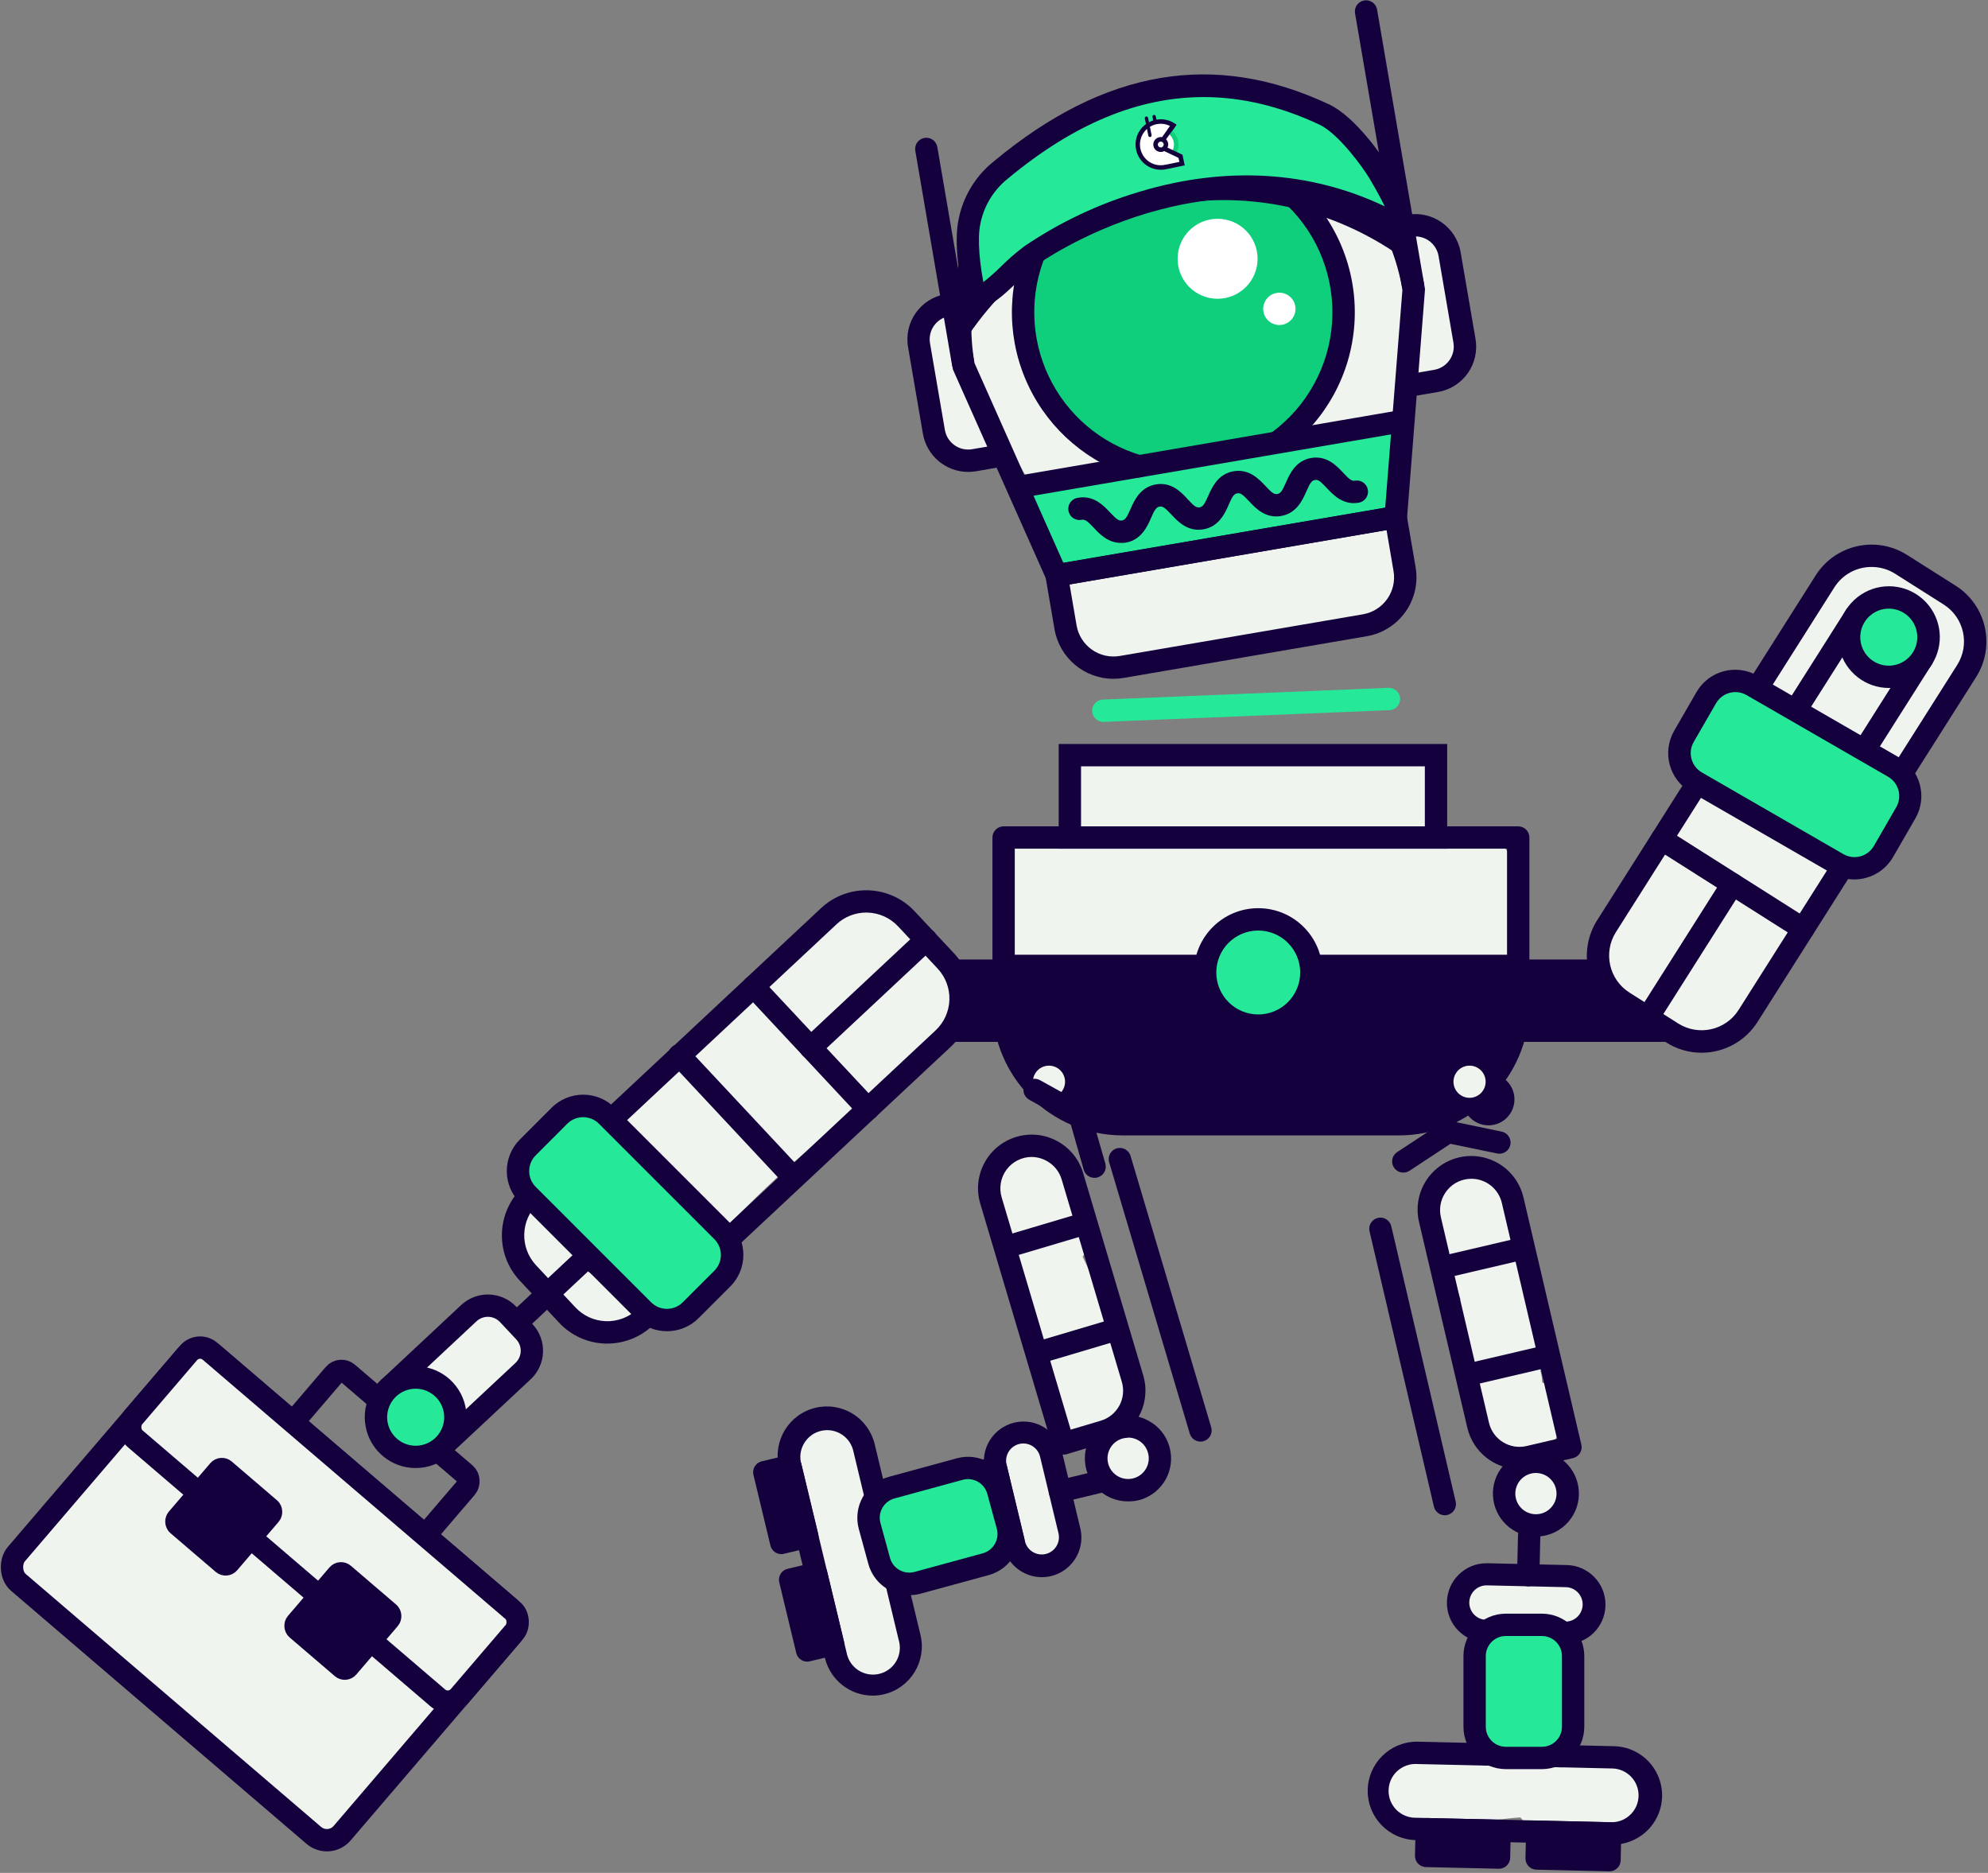<?xml version="1.0" encoding="UTF-8"?>
<svg width="534px" height="503px" viewBox="0 0 534 503" version="1.1" xmlns="http://www.w3.org/2000/svg" xmlns:xlink="http://www.w3.org/1999/xlink">
    <rect x="0" y="0" width="534" height="503" fill="#808080" stroke="none"/>
    <!-- Generator: Sketch 53.2 (72643) - https://sketchapp.com -->
    <title>working robots2</title>
    <desc>Created with Sketch.</desc>
    <g id="Page-1" stroke="none" stroke-width="1" fill="none" fill-rule="evenodd">
        <g id="Bounty-Success-Email" transform="translate(-1431, -722)">
            <g id="working-robots2" transform="translate(1431, 722)">
                <rect id="Rectangle" stroke="#15003E" stroke-width="6" transform="translate(95.482, 398.34) rotate(40.57) translate(-95.482, -398.34) " x="72.112" y="377.255" width="46.74" height="42.17" rx="2.57"></rect>
                <rect id="Rectangle" stroke="#15003E" stroke-width="6" fill="#EFF4EE" fill-rule="nonzero" transform="translate(70.848, 428.344) rotate(40.57) translate(-70.848, -428.344) " x="13.238" y="388.034" width="115.22" height="80.62" rx="5.39"></rect>
                <rect id="Rectangle" stroke="#15003E" stroke-width="6" fill="#EFF4EE" fill-rule="nonzero" transform="translate(87.012, 409.462) rotate(40.57) translate(-87.012, -409.462) " x="29.402" y="394.002" width="115.22" height="30.92" rx="4.07"></rect>
                <rect id="Rectangle" stroke="#15003E" stroke-width="6" fill="#15003E" fill-rule="nonzero" transform="translate(60.098, 407.344) rotate(40.57) translate(-60.098, -407.344) " x="51.003" y="397.684" width="18.19" height="19.32" rx="1.09"></rect>
                <rect id="Rectangle" stroke="#15003E" stroke-width="6" fill="#15003E" fill-rule="nonzero" transform="translate(92.098, 435.344) rotate(40.57) translate(-92.098, -435.344) " x="83.003" y="425.684" width="18.19" height="19.32" rx="1.09"></rect>
                <path d="M249.55,254.46 C245.43,250.58 243.5,245.52 237.55,243.71 C231.03,241.71 225.78,245.18 220.77,248.95 C216.132,252.424 211.744,256.22 207.64,260.31 C203.39,264.57 199.95,269.57 195.71,273.82 C191.82,277.72 186.95,280.73 182.81,284.4 C177.81,288.85 172.99,293.53 168.1,298.12 C163.65,302.29 157.91,306.47 159.58,313.39 C161.16,319.97 167.67,322.04 173.73,321.18 C174.323,322.452 175.178,323.583 176.24,324.5 C171.46,329.15 166.58,333.69 161.42,337.96 C160.61,336.96 159.83,335.87 159.08,334.8 C156.994,331.861 155.071,328.81 153.32,325.66 C151.08,321.66 145.32,320.71 141.58,323.08 C137.52,325.67 136.74,330.81 139,334.82 C141.572,339.453 144.518,343.868 147.81,348.02 C151.27,352.36 155.07,356.86 160.81,357.17 C161.893,357.348 163.004,357.252 164.04,356.89 C166.104,356.372 167.919,355.139 169.16,353.41 C188.53,337.79 204.29,318.26 224.03,303.15 C228.908,299.609 233.542,295.744 237.9,291.58 C241.9,287.58 244.95,282.53 249.67,279.33 C254.08,276.33 258.19,272.92 258.21,267.08 C258.25,260.58 253.62,258.3 249.55,254.46 Z" id="Path" fill="#EFF4EE" fill-rule="nonzero"></path>
                <path d="M288.71,408.44 C288.11,405.52 286.42,403.03 285.27,400.31 C284.03,397.241 283.148,394.04 282.64,390.77 C281.88,386.24 275.99,383.93 272.02,385.15 C267.15,386.65 265.63,391.23 266.4,395.78 C266.46,396.15 266.54,396.51 266.61,396.88 C256.04,398.62 245.61,401.17 235.17,403.52 C234.615,397.343 232.674,391.372 229.49,386.05 C226.43,380.86 217.26,380.73 214.8,386.65 C212.41,392.42 213.58,396.35 215.67,401.92 C217.56,406.92 217.06,412.54 218.07,417.79 C219.08,423.04 221.8,427.79 223.96,432.7 C223.24,441.07 223.5,449.94 233.5,452.48 C239,453.88 243.91,449.32 243.94,443.95 C243.863,439.381 242.877,434.874 241.04,430.69 C241.13,430.1 241.21,429.6 241.25,429.25 C241.56,426.18 241.58,422.87 242.17,419.79 L242.81,419.16 C252.09,417.01 261.39,414.66 270.81,413.29 C271.327,413.216 271.838,413.105 272.34,412.96 C272.39,413.13 272.44,413.29 272.47,413.45 C273.39,417.95 279.01,420.33 283.09,419.07 C287.83,417.58 289.63,412.96 288.71,408.44 Z" id="Path" fill="#EFF4EE" fill-rule="nonzero"></path>
                <path d="M487.17,217.97 C486.8,217.84 486.44,217.73 486.09,217.63 C486.18,217.41 486.27,217.2 486.37,216.99 C488.67,211.71 485.45,203.64 478.59,204.52 C473.763,205.182 469.27,207.352 465.75,210.72 C461.66,208.45 455.53,209.08 453.58,213.85 C451.88,217.99 450.11,222.097 448.27,226.17 C447.133,227.331 446.382,228.816 446.12,230.42 C444.525,231.176 443.201,232.405 442.33,233.94 L434.33,247.47 C433.746,248.442 433.403,249.539 433.33,250.67 C432.002,253.825 431.519,257.272 431.93,260.67 C432.429,264.064 434.684,266.943 437.86,268.24 C438.285,268.878 438.812,269.443 439.42,269.91 C444.52,273.91 449.89,277.86 456.48,278.77 C465.48,280.01 469.48,273.3 473.95,266.85 C482.29,254.85 489.74,242.42 493.55,228.2 C494.81,223.35 491.37,219.51 487.17,217.97 Z" id="Path" fill="#EFF4EE" fill-rule="nonzero"></path>
                <path d="M529.02,170.79 C529.026,164.75 525.02,159.441 519.21,157.79 L517.62,156.22 C515.04,153.65 512.35,150.07 509.06,148.33 C501.64,144.42 494.76,151.15 489.78,156.01 C479.86,165.71 473.2,178.3 466.87,190.49 C461.87,200.21 476.87,208.15 481.87,198.42 C485.226,191.661 488.945,185.088 493.01,178.73 C494.974,175.786 497.15,172.989 499.52,170.36 C500.64,169.13 502.02,167.36 503.52,165.95 C504.66,167.05 505.79,168.17 506.91,169.31 C507.333,170.676 507.99,171.958 508.85,173.1 L509.19,173.51 C508.762,173.994 508.405,174.536 508.13,175.12 L505.13,181.41 C504.903,181.823 504.663,182.233 504.41,182.64 C503.072,182.745 501.783,183.186 500.66,183.92 C500.33,184.14 500.03,184.38 499.66,184.6 C497.731,184.307 495.764,184.781 494.18,185.92 L491.89,187.54 C486.54,191.33 487.7,198.03 491.42,201.4 C492.308,203.765 494.202,205.613 496.589,206.442 C498.975,207.271 501.607,206.996 503.77,205.69 C507.41,207.28 511.9,206.58 514.16,201.93 C517.42,195.24 522.16,189.15 525.16,182.36 C525.988,180.466 526.553,178.467 526.84,176.42 C528.238,174.878 529.015,172.872 529.02,170.79 L529.02,170.79 Z" id="Path" fill="#EFF4EE" fill-rule="nonzero"></path>
                <path d="M396.96,223.16 C393.41,222.22 390.03,223.01 386.56,223.95 C386.08,224.08 385.62,224.19 385.16,224.28 C386.505,222.388 386.893,219.978 386.21,217.76 C386.123,215.307 386.04,212.857 385.96,210.41 C385.7,202.61 377.5,200.57 372.48,204.18 C371.109,203.937 369.701,204.005 368.36,204.38 L367.71,204.24 C365.097,202.146 361.496,201.785 358.52,203.32 C357.857,203.231 357.187,203.207 356.52,203.25 C354.473,202.315 352.14,202.229 350.03,203.01 C346.86,201.29 342.92,201.27 340.16,204.28 C337.16,202.61 333.16,202.45 330.55,204.54 C330.189,204.535 329.828,204.555 329.47,204.6 C326.95,203.35 323.99,203.35 321.47,204.6 C321.2,204.51 320.93,204.44 320.66,204.37 C317.85,202.18 313.5,202.59 310.36,204.73 C309.049,204.024 307.579,203.663 306.09,203.68 C305.637,203.693 305.185,203.743 304.74,203.83 C303.028,203.292 301.196,203.268 299.47,203.76 C298.917,203.498 298.337,203.296 297.74,203.16 C293.63,202.16 288.11,204.93 287.53,209.5 C286.95,214.07 286.36,218.83 285.77,223.5 C285.713,223.934 285.687,224.372 285.69,224.81 C282.9,224.17 280.69,222.92 277.51,223.59 C273.865,224.288 270.742,226.622 269.04,229.92 C268.1,231.9 267.819,234.129 268.24,236.28 C268.63,238.34 270.08,239.65 270.66,241.48 C271.44,243.91 270.19,247.28 269.95,249.77 C269.24,257.15 271.56,264.77 278.55,268.34 C281.415,269.758 284.823,269.517 287.46,267.71 C291.344,269.445 295.904,267.803 297.79,263.99 C298.34,262.99 298.87,261.9 299.42,260.76 C300.794,262.496 302.527,263.915 304.5,264.92 C308.688,266.768 313.587,265.756 316.7,262.4 C317.105,261.968 317.483,261.51 317.83,261.03 C321.2,266.93 328.97,267.47 332.9,261.36 L332.9,261.36 C335.682,262.521 338.821,262.477 341.57,261.24 C342.678,261.944 343.934,262.382 345.24,262.52 C349.4,262.86 352.32,260.6 353.93,257.08 C354.67,258.057 355.338,259.087 355.93,260.16 C357.812,264.68 362.87,266.973 367.51,265.41 C371.59,267.94 378,267 380.19,262.04 C382.383,264.662 385.849,265.852 389.19,265.13 C390.395,266.534 391.699,267.85 393.09,269.07 C397.39,272.82 406.43,271.42 407.09,264.73 C408.39,252.8 413.33,227.5 396.96,223.16 Z" id="Path" fill="#EFF4EE" fill-rule="nonzero"></path>
                <path d="M393.94,89.78 C393.793,89.072 393.593,88.377 393.34,87.7 C393.29,84.731 393.053,81.769 392.63,78.83 C391.89,74.08 389.73,70.08 386.96,66.21 C383.84,61.84 377.39,60.78 373.56,65.01 C373.171,63.604 372.419,62.324 371.38,61.3 C369.98,56.97 368.08,52.94 365.32,50.19 C362.08,46.96 356.32,47.42 353.32,50.71 L353.08,50.97 C350.75,53.53 349.89,58.37 352.18,61.3 L352.35,61.51 C352.617,61.86 352.904,62.193 353.21,62.51 L353.68,63.74 C351.68,67.74 352.95,73.56 357.32,75.74 C357.51,76.55 357.69,77.37 357.87,78.19 C358.06,79.32 358.28,80.44 358.52,81.57 C358.742,82.562 359.19,83.49 359.83,84.28 C360.05,85.655 360.614,86.952 361.47,88.05 L361.18,92.27 C360.905,92.876 360.707,93.515 360.59,94.17 C360.52,94.56 360.43,94.93 360.36,95.32 C357.978,96.317 356.224,98.403 355.65,100.92 C355.55,101.34 355.43,101.76 355.32,102.18 C351.534,103.89 349.501,108.053 350.48,112.09 C350.92,113.99 351.35,115.88 351.78,117.78 C352.66,121.61 356.55,123.71 360.3,123.67 C362.642,124.586 365.257,124.494 367.529,123.417 C369.801,122.34 371.527,120.372 372.3,117.98 C372.46,117.48 372.59,116.98 372.74,116.48 C375.275,114.984 376.885,112.31 377.02,109.37 L377.7,99.2 C380.78,104.42 389.3,105.28 392.59,99.03 C394.137,96.209 394.617,92.925 393.94,89.78 L393.94,89.78 Z" id="Path" fill="#EFF4EE" fill-rule="nonzero"></path>
                <path d="M300.81,122.9 L299.99,122.23 C299.279,121.593 298.642,120.879 298.09,120.1 C298.716,114.935 297.96,109.697 295.9,104.92 C295.6,100.08 295.45,95.23 295.49,90.37 C299.49,88.26 301.97,83.51 298.49,78.84 C296.647,76.214 294.193,74.076 291.34,72.61 C285.26,69.56 279.23,74.06 278.87,80.38 C278.72,83.03 278.63,85.68 278.58,88.32 L278.13,88.51 C277.7,85.76 277.36,82.99 277.05,80.2 C275.95,70.78 262.88,68.91 260.25,78.58 C259.827,80.072 259.493,81.588 259.25,83.12 C256.105,82.587 252.897,83.617 250.65,85.88 C246.8,89.72 247.15,94.76 248,99.74 C249.54,108.69 250.9,124.13 263.4,121.68 C266.09,121.15 268.3,118.47 269.05,115.91 C270.483,118.83 272.017,121.703 273.65,124.53 C275.65,128 277.42,131.27 280.33,133.8 L280.53,134.04 L280.53,134.04 C281.082,134.51 281.667,134.941 282.28,135.33 C284.468,136.59 287.134,136.702 289.42,135.63 C293.09,138.25 297.98,138.63 301.27,135 C304.31,131.67 304.38,125.82 300.81,122.9 Z" id="Path" fill="#EFF4EE" fill-rule="nonzero"></path>
                <path d="M217.76,281.4 L248.76,252.42" id="Path" fill="#25E899" fill-rule="nonzero"></path>
                <path d="M217.76,284.4 C216.529,284.4 215.422,283.647 214.97,282.502 C214.518,281.357 214.811,280.052 215.71,279.21 L246.71,250.21 C247.49,249.462 248.612,249.191 249.647,249.5 C250.682,249.81 251.471,250.653 251.712,251.706 C251.953,252.76 251.608,253.861 250.81,254.59 L219.81,283.59 C219.254,284.11 218.521,284.4 217.76,284.4 L217.76,284.4 Z" id="Path" fill="#15003E" fill-rule="nonzero"></path>
                <path d="M138.68,355.35 L166.55,329.29" id="Path" fill="#15003E" fill-rule="nonzero"></path>
                <path d="M138.68,358.35 C137.449,358.35 136.342,357.597 135.89,356.452 C135.438,355.307 135.731,354.002 136.63,353.16 L164.5,327.1 C165.28,326.352 166.402,326.081 167.437,326.39 C168.472,326.7 169.261,327.543 169.502,328.596 C169.743,329.65 169.398,330.751 168.6,331.48 L140.73,357.58 C140.168,358.086 139.436,358.361 138.68,358.35 Z" id="Path" fill="#15003E" fill-rule="nonzero"></path>
                <path d="M269.58,259.41 L407.81,259.41" id="Path" fill="#25E899" fill-rule="nonzero"></path>
                <rect id="Rectangle" fill="#15003E" fill-rule="nonzero" x="269.58" y="256.41" width="138.23" height="6"></rect>
                <polygon id="Path" fill="#15003E" fill-rule="nonzero" points="269.58 259.41 271.08 279.68 284.77 298.18 296.77 299.32 340.7 303.6 385.74 300.37 400.83 289.9 407.81 269.98 404.82 259.41"></polygon>
                <path d="M375.86,304.93 L301.53,304.93 C282.22,304.902 266.58,289.24 266.58,269.93 L266.58,224.93 C266.58,223.273 267.923,221.93 269.58,221.93 L407.81,221.93 C409.467,221.93 410.81,223.273 410.81,224.93 L410.81,269.93 C410.81,289.24 395.17,304.902 375.86,304.93 Z M272.58,227.93 L272.58,269.93 C272.58,285.927 285.533,298.902 301.53,298.93 L375.86,298.93 C391.857,298.902 404.81,285.927 404.81,269.93 L404.81,227.93 L272.58,227.93 Z" id="Shape" fill="#15003E" fill-rule="nonzero"></path>
                <circle id="Oval" fill="#25E899" fill-rule="nonzero" cx="337.93" cy="261.18" r="14.27"></circle>
                <path d="M337.93,278.45 C328.399,278.422 320.692,270.678 320.71,261.147 C320.728,251.615 328.465,243.901 337.997,243.91 C347.528,243.919 355.25,251.649 355.25,261.18 C355.245,265.767 353.417,270.165 350.168,273.404 C346.92,276.643 342.517,278.458 337.93,278.45 Z M337.93,249.91 C331.712,249.938 326.692,254.995 326.71,261.213 C326.728,267.431 331.779,272.459 337.997,272.45 C344.214,272.441 349.25,267.398 349.25,261.18 C349.247,258.183 348.052,255.311 345.928,253.196 C343.805,251.082 340.927,249.899 337.93,249.91 L337.93,249.91 Z" id="Shape" fill="#15003E" fill-rule="nonzero"></path>
                <circle id="Oval" fill="#15003E" fill-rule="nonzero" cx="399.83" cy="295.26" r="6.97"></circle>
                <circle id="Oval" fill="#EFF4EE" fill-rule="nonzero" cx="394.74" cy="290.52" r="4.32"></circle>
                <circle id="Oval" fill="#EFF4EE" fill-rule="nonzero" cx="281.77" cy="290.52" r="4.32"></circle>
                <path d="M279.83,423.58 C274.922,423.569 270.659,420.202 269.51,415.43 L264.58,394.92 C263.199,389.209 266.709,383.461 272.42,382.08 C278.131,380.699 283.879,384.209 285.26,389.92 L290.18,410.43 C290.946,413.603 290.215,416.952 288.196,419.517 C286.178,422.082 283.094,423.579 279.83,423.58 L279.83,423.58 Z M275.34,414.03 C275.982,416.465 278.454,417.941 280.902,417.35 C283.351,416.76 284.878,414.321 284.34,411.86 L279.41,391.36 C279.067,389.707 277.851,388.372 276.238,387.875 C274.624,387.379 272.868,387.8 271.655,388.975 C270.443,390.15 269.965,391.891 270.41,393.52 L275.34,414.03 Z" id="Shape" fill="#15003E" fill-rule="nonzero"></path>
                <path d="M234.41,455.39 C228.309,455.375 223.009,451.191 221.58,445.26 L221.58,445.26 L209.25,394.02 C207.558,386.925 211.929,379.799 219.02,378.09 C222.427,377.269 226.02,377.836 229.009,379.667 C231.997,381.498 234.134,384.442 234.95,387.85 L247.25,439.08 C248.954,446.177 244.586,453.312 237.49,455.02 C236.481,455.264 235.448,455.388 234.41,455.39 L234.41,455.39 Z M227.41,443.85 C227.896,446.472 229.79,448.612 232.334,449.412 C234.878,450.213 237.656,449.544 239.557,447.674 C241.457,445.803 242.17,443.036 241.41,440.48 L229.1,389.25 C228.007,385.575 224.229,383.398 220.502,384.295 C216.774,385.193 214.401,388.85 215.1,392.62 L227.41,443.85 Z" id="Shape" fill="#15003E" fill-rule="nonzero"></path>
                <path d="M240.01,424.68 C238.625,424.677 237.423,423.726 237.1,422.38 L232.36,402.67 C232.174,401.896 232.303,401.079 232.719,400.4 C233.136,399.721 233.805,399.235 234.58,399.05 L266.8,391.31 C267.574,391.124 268.391,391.253 269.07,391.669 C269.749,392.086 270.235,392.755 270.42,393.53 L275.15,413.24 C275.539,414.85 274.55,416.47 272.94,416.86 L240.72,424.58 C240.487,424.638 240.25,424.672 240.01,424.68 L240.01,424.68 Z M238.9,404.19 L242.25,418.06 L268.64,411.72 L265.25,397.85 L238.9,404.19 Z" id="Shape" fill="#15003E" fill-rule="nonzero"></path>
                <rect id="Rectangle" fill="#15003E" fill-rule="nonzero" transform="translate(211.078, 404.041) rotate(76.49) translate(-211.078, -404.041) " x="201.298" y="400.451" width="19.56" height="7.18"></rect>
                <path d="M209.86,417.39 C208.475,417.387 207.273,416.436 206.95,415.09 L202.38,396.09 C202.194,395.316 202.323,394.499 202.739,393.82 C203.156,393.141 203.825,392.655 204.6,392.47 L211.6,390.79 C212.374,390.604 213.191,390.733 213.87,391.149 C214.549,391.566 215.035,392.235 215.22,393.01 L219.79,412.01 C219.976,412.784 219.847,413.601 219.431,414.28 C219.014,414.959 218.345,415.445 217.57,415.63 L210.57,417.3 C210.338,417.359 210.099,417.39 209.86,417.39 Z M208.92,397.58 L212.08,410.77 L213.23,410.49 L210.06,397.3 L208.92,397.58 Z" id="Shape" fill="#15003E" fill-rule="nonzero"></path>
                <rect id="Rectangle" fill="#15003E" fill-rule="nonzero" transform="translate(218.028, 432.923) rotate(76.49) translate(-218.028, -432.923) " x="208.248" y="429.333" width="19.56" height="7.18"></rect>
                <path d="M216.8,446.26 C215.415,446.257 214.213,445.306 213.89,443.96 L209.32,424.96 C208.931,423.35 209.92,421.73 211.53,421.34 L218.53,419.67 C220.136,419.288 221.75,420.275 222.14,421.88 L226.71,440.88 C227.099,442.49 226.11,444.11 224.5,444.5 L217.5,446.18 C217.271,446.236 217.036,446.263 216.8,446.26 Z M215.85,426.46 L219.02,439.64 L220.17,439.37 L217,426.18 L215.85,426.46 Z" id="Shape" fill="#15003E" fill-rule="nonzero"></path>
                <path d="M301.88,384.58 C291.37,387.71 296.76,403.84 307.23,400.72 C317.7,397.6 312.35,381.46 301.88,384.58 Z" id="Path" fill="#EFF4EE" fill-rule="nonzero"></path>
                <path d="M287.5,318.86 C286.939,315.774 285.2,313.027 282.65,311.2 C277.43,307.48 270.31,309.36 268.75,315.97 C266.64,324.89 269.34,331.97 272.88,339.33 C273.887,347.83 275.65,356.224 278.15,364.41 C279.69,369.7 280.86,376.34 284.02,380.91 C285.6,383.299 288.089,384.936 290.908,385.44 C293.727,385.945 296.63,385.272 298.94,383.58 C304.65,379.34 302.18,372.28 300.94,366.45 C299.691,360.633 298.02,354.914 295.94,349.34 C294.43,345.34 292.68,341.34 290.79,337.47 C292.36,335.65 293.266,333.352 293.36,330.95 C293.45,329.46 293.55,327.95 293.65,326.47 C293.83,322.97 290.9,319.98 287.5,318.86 Z" id="Path" fill="#EFF4EE" fill-rule="nonzero"></path>
                <path d="M285.58,390.65 C284.253,390.647 283.086,389.772 282.71,388.5 L263.31,323.25 C261.04,315.62 265.385,307.595 273.015,305.325 C280.645,303.055 288.67,307.4 290.94,315.03 L307.08,369.35 C309.349,376.977 305.007,384.999 297.38,387.27 L297.38,387.27 L286.44,390.58 C286.158,390.642 285.869,390.665 285.58,390.65 L285.58,390.65 Z M277.13,310.72 C274.466,310.725 271.96,311.988 270.371,314.126 C268.782,316.264 268.296,319.028 269.06,321.58 L287.6,383.96 L295.67,381.56 C297.809,380.926 299.608,379.466 300.67,377.504 C301.732,375.542 301.969,373.238 301.33,371.1 L285.18,316.78 C284.553,314.639 283.094,312.838 281.13,311.78 C279.905,311.101 278.531,310.737 277.13,310.72 L277.13,310.72 Z" id="Shape" fill="#15003E" fill-rule="nonzero"></path>
                <path d="M322.47,387.17 C321.139,387.171 319.967,386.296 319.59,385.02 L297.95,312.21 C297.621,311.176 297.876,310.044 298.617,309.251 C299.358,308.458 300.47,308.127 301.524,308.386 C302.579,308.645 303.411,309.454 303.7,310.5 L325.34,383.31 C325.813,384.892 324.92,386.559 323.34,387.04 C323.059,387.129 322.765,387.173 322.47,387.17 Z" id="Path" fill="#15003E" fill-rule="nonzero"></path>
                <path d="M278.39,363.45 L300.27,356.95" id="Path" fill="#15003E" fill-rule="nonzero"></path>
                <rect id="Rectangle" fill="#15003E" fill-rule="nonzero" transform="translate(289.342, 360.175) rotate(-16.55) translate(-289.342, -360.175) " x="277.927" y="357.175" width="22.83" height="6"></rect>
                <path d="M269.94,335.02 L291.81,328.51" id="Path" fill="#15003E" fill-rule="nonzero"></path>
                <rect id="Rectangle" fill="#15003E" fill-rule="nonzero" transform="translate(280.891, 331.74) rotate(-16.55) translate(-280.891, -331.74) " x="269.476" y="328.74" width="22.83" height="6"></rect>
                <path d="M303.04,403.22 C298.204,403.258 293.857,400.277 292.151,395.752 C290.444,391.227 291.74,386.118 295.398,382.954 C299.055,379.789 304.297,379.241 308.53,381.58 C311.225,383.028 313.227,385.495 314.09,388.43 C315.901,394.54 312.425,400.963 306.32,402.79 C305.253,403.088 304.148,403.233 303.04,403.22 Z M303.04,386.13 C302.502,386.132 301.967,386.21 301.45,386.36 C298.517,387.233 296.848,390.317 297.72,393.25 C298.593,396.182 301.677,397.852 304.61,396.98 C307.543,396.107 309.213,393.023 308.34,390.09 L308.34,390.09 C307.657,387.728 305.499,386.1 303.04,386.09 L303.04,386.13 Z" id="Shape" fill="#15003E" fill-rule="nonzero"></path>
                <path d="M284.7,403.52 C283.177,403.521 281.895,402.38 281.718,400.867 C281.542,399.354 282.527,397.949 284.01,397.6 L294.4,395.11 C295.458,394.813 296.593,395.119 297.36,395.906 C298.126,396.694 298.401,397.837 298.075,398.887 C297.75,399.936 296.877,400.724 295.8,400.94 L285.41,403.44 C285.177,403.491 284.939,403.518 284.7,403.52 Z" id="Path" fill="#15003E" fill-rule="nonzero"></path>
                <path d="M293.99,316.33 C292.647,316.332 291.467,315.441 291.1,314.15 L287.48,301.48 L276.39,295.31 C274.981,294.486 274.49,292.686 275.285,291.26 C276.079,289.835 277.868,289.306 279.31,290.07 L291.48,296.83 C292.177,297.216 292.691,297.864 292.91,298.63 L296.91,312.5 C297.129,313.265 297.035,314.086 296.649,314.782 C296.262,315.478 295.615,315.991 294.85,316.21 C294.571,316.293 294.281,316.333 293.99,316.33 L293.99,316.33 Z" id="Path" fill="#15003E" fill-rule="nonzero"></path>
                <path d="M413.25,393.84 C402.25,393.84 402.85,410.84 413.77,410.84 C424.69,410.84 424.25,393.84 413.25,393.84 Z" id="Path" fill="#EFF4EE" fill-rule="nonzero"></path>
                <path d="M437.63,475.27 C433.523,473.047 428.92,471.901 424.25,471.94 C422.37,471.94 420.47,472.66 418.6,472.57 L418.51,472.57 C419.751,461.871 420.399,451.111 420.45,440.34 C421.379,440.145 422.273,439.807 423.1,439.34 L423.31,439.22 C427.31,436.99 428.31,431.16 425.9,427.48 C423.13,423.28 418.3,422.81 413.69,423.01 C410.9,423.13 407.58,424.01 405.25,422.77 C395.67,417.44 387.75,432.48 397.32,437.77 C399.235,438.819 401.309,439.545 403.46,439.92 C403.46,446.187 403.243,452.447 402.81,458.7 C401.766,459.715 401.099,461.055 400.92,462.5 C400.84,463.23 400.77,463.96 400.7,464.69 L400.7,464.69 C400.52,466.81 400.42,468.9 400.44,470.99 C396.38,469.52 389.93,470.35 385.72,470.62 C380.77,470.94 375.88,471.42 373.39,476.39 C371.361,480.789 372.777,486.009 376.75,488.78 C380.75,491.59 385.46,490.57 389.96,490.07 C394.85,489.53 399.75,488.97 404.64,488.44 C405.93,488.31 407.17,488.15 408.41,488.09 C409.513,489.587 411.156,490.594 412.99,490.9 C419.94,491.993 427.008,492.111 433.99,491.25 C441.87,490.24 445.74,479.48 437.63,475.27 Z" id="Path" fill="#EFF4EE" fill-rule="nonzero"></path>
                <path d="M420.47,441.58 L420.25,441.58 L399.17,441.1 L399.17,441.1 C393.299,441.034 388.594,436.221 388.66,430.35 C388.726,424.479 393.539,419.774 399.41,419.84 L399.65,419.84 L420.74,420.32 C426.611,420.386 431.316,425.199 431.25,431.07 C431.184,436.941 426.371,441.646 420.5,441.58 L420.47,441.58 Z M399.25,435.04 L420.33,435.52 L420.44,435.52 C422.997,435.548 425.092,433.497 425.12,430.94 C425.148,428.383 423.097,426.288 420.54,426.26 L399.46,425.78 L399.35,425.78 C396.793,425.752 394.698,427.803 394.67,430.36 C394.642,432.917 396.693,435.012 399.25,435.04 Z" id="Shape" fill="#15003E" fill-rule="nonzero"></path>
                <path d="M433.1,495.39 L432.8,495.39 L380.12,494.19 L380.12,494.19 C372.953,493.929 367.301,488 367.382,480.829 C367.463,473.657 373.248,467.858 380.42,467.76 L380.72,467.76 L433.4,468.97 C438.119,469.024 442.452,471.591 444.765,475.705 C447.079,479.819 447.021,484.855 444.615,488.915 C442.209,492.975 437.819,495.444 433.1,495.39 Z M380.25,488.19 L432.93,489.39 L433.09,489.39 C436.977,489.299 440.094,486.145 440.14,482.257 C440.185,478.369 437.144,475.143 433.26,474.96 L380.58,473.76 C377.954,473.623 375.46,474.924 374.072,477.158 C372.683,479.391 372.619,482.203 373.904,484.498 C375.189,486.793 377.62,488.207 380.25,488.19 L380.25,488.19 Z" id="Shape" fill="#15003E" fill-rule="nonzero"></path>
                <path d="M419.53,474.65 L419.47,474.65 L399.25,474.19 C398.454,474.172 397.698,473.838 397.149,473.262 C396.599,472.686 396.301,471.916 396.32,471.12 L397.08,437.99 C397.118,436.361 398.45,435.06 400.08,435.06 L400.14,435.06 L420.41,435.52 C421.206,435.539 421.961,435.874 422.51,436.45 C423.024,437.037 423.29,437.801 423.25,438.58 L422.49,471.71 C422.473,472.504 422.143,473.259 421.57,473.81 C421.021,474.339 420.292,474.639 419.53,474.65 Z M402.34,468.26 L416.6,468.58 L417.22,441.45 L402.96,441.13 L402.34,468.26 Z" id="Shape" fill="#15003E" fill-rule="nonzero"></path>
                <rect id="Rectangle" fill="#15003E" fill-rule="nonzero" transform="translate(422.66, 495.72) rotate(-178.69) translate(-422.66, -495.72) " x="412.88" y="492.13" width="19.56" height="7.18"></rect>
                <path d="M432.33,502.58 L432.25,502.58 L412.69,502.13 C411.037,502.092 409.726,500.723 409.76,499.07 L409.93,491.89 C409.968,490.261 411.3,488.96 412.93,488.96 L413,488.96 L432.56,489.4 C433.356,489.418 434.112,489.752 434.661,490.328 C435.211,490.904 435.509,491.674 435.49,492.47 L435.33,499.65 C435.292,501.279 433.96,502.58 432.33,502.58 L432.33,502.58 Z M415.84,496.2 L429.4,496.51 L429.4,495.33 L415.85,495.02 L415.84,496.2 Z" id="Shape" fill="#15003E" fill-rule="nonzero"></path>
                <rect id="Rectangle" fill="#15003E" fill-rule="nonzero" transform="translate(392.977, 495.048) rotate(-178.69) translate(-392.977, -495.048) " x="383.197" y="491.458" width="19.56" height="7.18"></rect>
                <path d="M402.64,501.88 L402.57,501.88 L383.01,501.44 C382.214,501.421 381.459,501.086 380.91,500.51 C380.361,499.935 380.062,499.165 380.08,498.37 L380.25,491.19 C380.288,489.561 381.62,488.26 383.25,488.26 L383.32,488.26 L402.88,488.71 C403.674,488.727 404.429,489.057 404.98,489.63 C405.529,490.205 405.828,490.975 405.81,491.77 L405.65,498.95 C405.612,500.583 404.274,501.886 402.64,501.88 Z M386.15,495.51 L399.71,495.82 L399.71,494.63 L386.15,494.33 L386.15,495.51 Z" id="Shape" fill="#15003E" fill-rule="nonzero"></path>
                <path d="M410.51,426.04 L410.44,426.04 C409.644,426.022 408.888,425.688 408.339,425.112 C407.789,424.536 407.491,423.766 407.51,422.97 L407.75,412.28 C407.788,410.651 409.12,409.35 410.75,409.35 L410.82,409.35 C411.616,409.368 412.372,409.702 412.921,410.278 C413.471,410.854 413.769,411.624 413.75,412.42 L413.51,423.1 C413.477,424.733 412.144,426.04 410.51,426.04 Z" id="Path" fill="#15003E" fill-rule="nonzero"></path>
                <path d="M412.57,412.68 C406.441,412.684 401.376,407.9 401.031,401.781 C400.685,395.662 405.179,390.338 411.27,389.653 C417.36,388.967 422.926,393.157 423.95,399.2 C424.465,402.219 423.759,405.318 421.986,407.815 C420.213,410.312 417.52,412.001 414.5,412.51 C413.863,412.62 413.217,412.677 412.57,412.68 L412.57,412.68 Z M412.57,395.59 C412.258,395.592 411.947,395.619 411.64,395.67 C408.628,396.189 406.603,399.046 407.11,402.06 L407.11,402.06 C407.355,403.51 408.166,404.803 409.364,405.654 C410.563,406.506 412.05,406.846 413.5,406.6 C416.334,406.113 418.325,403.539 418.082,400.673 C417.84,397.808 415.446,395.604 412.57,395.6 L412.57,395.59 Z" id="Shape" fill="#15003E" fill-rule="nonzero"></path>
                <path d="M419.92,380.86 L419.92,380.71 L419.92,380.71 C419.998,379.953 420.035,379.191 420.03,378.43 C420.03,375.1 417.3,372.3 414.24,371.27 C414.254,370.686 414.201,370.102 414.08,369.53 L413.78,368.1 C414.48,366.289 414.547,364.294 413.97,362.44 C411.97,355.63 410.32,348.78 408.97,341.84 C408.833,339.189 408.301,336.573 407.39,334.08 C406.999,332.943 406.344,331.915 405.48,331.08 C405.379,330.609 405.239,330.147 405.06,329.7 C405.84,325.59 405.25,321.42 402.17,318.14 C397.7,313.37 390.41,313.87 387.67,319.53 C386.28,320.978 385.348,322.805 384.99,324.78 C383.99,330.55 385.84,337.37 388.32,342.52 C389.002,343.92 390.036,345.119 391.32,346 C391.63,347 391.94,348 392.32,349 L392.32,349 C390.661,350.679 389.988,353.095 390.54,355.39 C391.387,359.668 392.729,363.833 394.54,367.8 C396.373,373.133 398.2,378.467 400.02,383.8 C400.85,386.447 403.073,388.421 405.8,388.93 C409.442,391.357 414.324,390.674 417.16,387.34 C418.716,385.51 419.679,383.25 419.92,380.86 Z" id="Path" fill="#EFF4EE" fill-rule="nonzero"></path>
                <path d="M408.14,394.58 C401.461,394.554 395.671,389.951 394.14,383.45 L381.19,328.28 C379.965,323.249 381.534,317.947 385.3,314.393 C389.066,310.838 394.449,309.578 399.402,311.091 C404.354,312.604 408.114,316.658 409.25,321.71 L424.77,388 C425.144,389.612 424.142,391.224 422.53,391.6 L411.42,394.2 C410.345,394.453 409.244,394.581 408.14,394.58 Z M395.25,316.58 C394.597,316.579 393.946,316.653 393.31,316.8 C388.79,317.864 385.984,322.388 387.04,326.91 L399.95,382.08 C401.005,386.603 405.527,389.415 410.05,388.36 L410.05,388.36 L418.25,386.44 L403.41,323.07 C402.527,319.274 399.147,316.586 395.25,316.58 Z" id="Shape" fill="#15003E" fill-rule="nonzero"></path>
                <path d="M388.09,406.95 C386.696,406.949 385.486,405.988 385.17,404.63 L367.86,330.63 C367.523,329.034 368.522,327.461 370.11,327.089 C371.698,326.716 373.293,327.681 373.7,329.26 L391.01,403.26 C391.193,404.034 391.061,404.85 390.643,405.527 C390.225,406.204 389.554,406.687 388.78,406.87 C388.554,406.921 388.322,406.948 388.09,406.95 Z" id="Path" fill="#15003E" fill-rule="nonzero"></path>
                <path d="M416.1,364.1 L393.87,369.3" id="Path" fill="#15003E" fill-rule="nonzero"></path>
                <rect id="Rectangle" fill="#15003E" fill-rule="nonzero" transform="translate(404.968, 366.726) rotate(-13.17) translate(-404.968, -366.726) " x="393.553" y="363.726" width="22.83" height="6"></rect>
                <path d="M409.34,335.21 L387.11,340.41" id="Path" fill="#15003E" fill-rule="nonzero"></path>
                <rect id="Rectangle" fill="#15003E" fill-rule="nonzero" transform="translate(398.214, 337.836) rotate(-13.17) translate(-398.214, -337.836) " x="386.799" y="334.836" width="22.83" height="6"></rect>
                <path d="M376.95,314.92 C375.622,314.923 374.45,314.053 374.069,312.781 C373.688,311.509 374.189,310.137 375.3,309.41 L387.36,301.49 C388.028,301.057 388.839,300.903 389.62,301.06 L403.25,303.89 C404.335,304.072 405.233,304.832 405.591,305.872 C405.949,306.912 405.71,308.064 404.967,308.875 C404.224,309.686 403.097,310.026 402.03,309.76 L389.61,307.19 L378.61,314.43 C378.117,314.753 377.539,314.923 376.95,314.92 L376.95,314.92 Z" id="Path" fill="#15003E" fill-rule="nonzero"></path>
                <path d="M163.15,360.84 L162.54,360.84 C157.832,360.692 153.378,358.669 150.17,355.22 L139.59,343.91 C132.908,336.74 133.284,325.517 140.43,318.81 L220.56,243.88 C227.728,237.193 238.955,237.569 245.66,244.72 L256.25,256.02 C262.94,263.188 262.56,274.421 255.4,281.12 L175.25,356.05 C171.971,359.125 167.645,360.838 163.15,360.84 Z M232.68,245.08 C229.707,245.082 226.847,246.215 224.68,248.25 L144.53,323.18 C139.8,327.623 139.554,335.054 143.98,339.8 L154.55,351.11 L154.55,351.11 C156.68,353.389 159.628,354.727 162.746,354.831 C165.864,354.934 168.894,353.793 171.17,351.66 L251.3,276.74 C253.579,274.61 254.917,271.662 255.021,268.544 C255.124,265.426 253.983,262.396 251.85,260.12 L241.25,248.81 C239.125,246.528 236.177,245.189 233.06,245.09 L232.68,245.08 Z" id="Shape" fill="#15003E" fill-rule="nonzero"></path>
                <circle id="Oval" fill="#25E899" fill-rule="nonzero" cx="166.55" cy="329.29" r="11.91"></circle>
                <path d="M166.56,344.2 L166.05,344.2 C158.936,343.955 152.986,338.718 151.839,331.692 C150.692,324.667 154.668,317.81 161.335,315.315 C168.002,312.82 175.503,315.383 179.25,321.436 C182.997,327.488 181.946,335.345 176.74,340.2 L176.74,340.2 C173.981,342.783 170.339,344.214 166.56,344.2 Z M166.56,320.38 C162.337,320.383 158.697,323.349 157.841,327.485 C156.985,331.62 159.15,335.787 163.025,337.466 C166.899,339.144 171.42,337.872 173.851,334.42 C176.282,330.967 175.956,326.282 173.07,323.2 C171.385,321.392 169.022,320.369 166.55,320.38 L166.56,320.38 Z" id="Shape" fill="#15003E" fill-rule="nonzero"></path>
                <path d="M233.13,300.84 C232.3,300.84 231.507,300.496 230.94,299.89 L200.25,267.02 C199.502,266.24 199.231,265.118 199.54,264.083 C199.85,263.048 200.693,262.259 201.746,262.018 C202.8,261.777 203.901,262.122 204.63,262.92 L235.37,295.79 C236.187,296.663 236.408,297.937 235.932,299.034 C235.456,300.13 234.375,300.84 233.18,300.84 L233.13,300.84 Z" id="Path" fill="#15003E" fill-rule="nonzero"></path>
                <path d="M213.25,319.39 C212.42,319.39 211.627,319.046 211.06,318.44 L180.36,285.58 C179.565,284.809 179.26,283.663 179.566,282.599 C179.871,281.535 180.738,280.726 181.82,280.494 C182.903,280.262 184.025,280.645 184.74,281.49 L215.47,314.36 C216.253,315.236 216.454,316.488 215.982,317.564 C215.511,318.64 214.455,319.342 213.28,319.36 L213.25,319.39 Z" id="Path" fill="#15003E" fill-rule="nonzero"></path>
                <path d="M253.66,257.68 C254.34,258.41 255.01,259.19 255.75,260.01 C257.8,262.27 260.16,264.24 260.65,267.41 C261.45,272.66 257.26,276.77 253.1,279.81 L271.18,279.81 L271.18,257.68 L253.66,257.68 Z" id="Path" fill="#15003E" fill-rule="nonzero"></path>
                <path d="M104.38,372.83 L125.94,352.67 C128.959,349.851 133.69,350.013 136.51,353.03 L140.85,357.66 C143.667,360.681 143.51,365.411 140.5,368.24 L118.94,388.4" id="Path" fill="#EFF4EE" fill-rule="nonzero"></path>
                <path d="M118.94,391.4 C117.709,391.4 116.602,390.647 116.15,389.502 C115.698,388.357 115.991,387.052 116.89,386.21 L138.45,366.05 C139.32,365.238 139.831,364.113 139.87,362.924 C139.91,361.734 139.474,360.578 138.66,359.71 L134.32,355.08 C133.511,354.209 132.389,353.697 131.201,353.655 C130.013,353.614 128.858,354.048 127.99,354.86 L106.43,375.02 C105.217,376.127 103.339,376.054 102.217,374.855 C101.095,373.656 101.145,371.777 102.33,370.64 L123.89,350.48 C128.124,346.534 134.752,346.757 138.71,350.98 L143.04,355.62 C146.993,359.845 146.774,366.475 142.55,370.43 L120.98,390.58 C120.428,391.102 119.699,391.395 118.94,391.4 L118.94,391.4 Z" id="Path" fill="#15003E" fill-rule="nonzero"></path>
                <circle id="Oval" fill="#25E899" fill-rule="nonzero" cx="111.66" cy="380.62" r="10.66"></circle>
                <path d="M111.66,394.27 C105.094,394.275 99.451,389.611 98.221,383.161 C96.991,376.71 100.521,370.297 106.629,367.885 C112.736,365.474 119.696,367.745 123.204,373.296 C126.713,378.847 125.779,386.108 120.98,390.59 C118.452,392.954 115.121,394.269 111.66,394.27 L111.66,394.27 Z M111.66,372.96 C109.719,372.959 107.849,373.695 106.43,375.02 C104.164,377.134 103.394,380.405 104.481,383.307 C105.568,386.209 108.296,388.171 111.393,388.277 C114.49,388.383 117.346,386.612 118.628,383.791 C119.911,380.97 119.367,377.654 117.25,375.39 C115.804,373.841 113.78,372.961 111.66,372.96 L111.66,372.96 Z" id="Shape" fill="#15003E" fill-rule="nonzero"></path>
                <path d="M457.05,282.73 C453.691,282.733 450.402,281.775 447.57,279.97 L434.49,271.69 C430.512,269.168 427.698,265.169 426.669,260.572 C425.639,255.976 426.478,251.158 429,247.18 L487.72,154.52 C492.983,146.238 503.959,143.781 512.25,149.03 L525.33,157.31 L525.33,157.31 C533.6,162.572 536.055,173.533 530.82,181.82 L472.08,274.48 C468.814,279.623 463.143,282.737 457.05,282.73 Z M502.74,152.27 C498.689,152.246 494.91,154.309 492.74,157.73 L434.02,250.39 C430.589,255.881 432.232,263.112 437.7,266.58 L450.78,274.87 C456.268,278.342 463.53,276.713 467.01,271.23 L525.73,178.58 C529.202,173.092 527.573,165.83 522.09,162.35 L509.02,154.07 C507.141,152.884 504.962,152.26 502.74,152.27 L502.74,152.27 Z" id="Shape" fill="#15003E" fill-rule="nonzero"></path>
                <path d="M484.36,252.49 C483.794,252.491 483.239,252.331 482.76,252.03 L444.76,227.94 C443.36,227.054 442.944,225.2 443.83,223.8 C444.716,222.4 446.57,221.984 447.97,222.87 L485.97,246.96 C487.094,247.676 487.611,249.049 487.238,250.329 C486.866,251.609 485.693,252.489 484.36,252.49 L484.36,252.49 Z" id="Path" fill="#15003E" fill-rule="nonzero"></path>
                <path d="M498.9,229.58 C498.333,229.578 497.778,229.415 497.3,229.11 L459.3,205.02 C457.9,204.134 457.484,202.28 458.37,200.88 C459.256,199.48 461.11,199.064 462.51,199.95 L500.51,224.04 C501.644,224.753 502.168,226.131 501.794,227.417 C501.421,228.703 500.239,229.586 498.9,229.58 L498.9,229.58 Z" id="Path" fill="#15003E" fill-rule="nonzero"></path>
                <path d="M465.36,237.45 L442.64,273.3" id="Path" fill="#25E899" fill-rule="nonzero"></path>
                <path d="M442.63,276.3 C442.063,276.298 441.508,276.135 441.03,275.83 C440.358,275.404 439.882,274.729 439.707,273.953 C439.533,273.176 439.674,272.362 440.1,271.69 L462.82,235.84 C463.709,234.44 465.565,234.026 466.965,234.915 C468.365,235.804 468.779,237.66 467.89,239.06 L445.17,274.9 C444.62,275.772 443.661,276.301 442.63,276.3 Z" id="Path" fill="#15003E" fill-rule="nonzero"></path>
                <path d="M442.01,271.93 C437.01,267.41 431.18,264.15 427.25,258.52 C427.063,258.26 426.908,257.978 426.79,257.68 L408.69,257.68 L408.69,279.81 L451.99,279.81 L451.99,278.74 C448.17,277.84 444.69,274.35 442.01,271.93 Z" id="Path" fill="#15003E" fill-rule="nonzero"></path>
                <path d="M498.39,165.41 L482.59,190.35 C480.381,193.84 481.42,198.461 484.91,200.67 L490.27,204.07 C493.76,206.279 498.381,205.24 500.59,201.75 L516.4,176.82" id="Path" fill="#EFF4EE" fill-rule="nonzero"></path>
                <path d="M494.25,208.23 C492.269,208.231 490.33,207.665 488.66,206.6 L483.29,203.2 C480.941,201.714 479.28,199.354 478.672,196.642 C478.064,193.929 478.56,191.087 480.05,188.74 L495.85,163.81 C496.423,162.904 497.436,162.373 498.507,162.417 C499.579,162.461 500.545,163.073 501.042,164.022 C501.54,164.972 501.493,166.114 500.92,167.02 L485.12,191.95 C483.796,194.038 484.414,196.804 486.5,198.13 L491.87,201.53 C493.958,202.854 496.724,202.236 498.05,200.15 L513.85,175.21 C514.425,174.304 515.44,173.774 516.512,173.82 C517.584,173.865 518.55,174.479 519.047,175.43 C519.544,176.381 519.495,177.524 518.92,178.43 L503.12,203.36 C501.191,206.394 497.845,208.231 494.25,208.23 Z" id="Path" fill="#15003E" fill-rule="nonzero"></path>
                <circle id="Oval" fill="#25E899" fill-rule="nonzero" cx="507.4" cy="171.12" r="10.66"></circle>
                <path d="M507.37,184.77 C501.137,184.758 495.702,180.527 494.161,174.487 C492.62,168.448 495.363,162.13 500.828,159.133 C506.294,156.136 513.095,157.218 517.36,161.764 C521.624,166.311 522.27,173.167 518.93,178.43 C516.431,182.399 512.06,184.796 507.37,184.77 L507.37,184.77 Z M507.37,163.46 C503.554,163.45 500.313,166.25 499.768,170.026 C499.223,173.803 501.541,177.405 505.205,178.474 C508.868,179.542 512.759,177.751 514.33,174.274 C515.901,170.796 514.673,166.693 511.45,164.65 C510.241,163.883 508.841,163.471 507.41,163.46 L507.37,163.46 Z" id="Shape" fill="#15003E" fill-rule="nonzero"></path>
                <path d="M388.73,227.93 L284.38,227.93 L284.38,199.81 L388.73,199.81 L388.73,227.93 Z M290.38,221.93 L382.73,221.93 L382.73,205.81 L290.38,205.81 L290.38,221.93 Z" id="Shape" fill="#15003E" fill-rule="nonzero"></path>
                <path d="M296.44,193.88 C295.368,193.901 294.366,193.349 293.812,192.432 C293.257,191.514 293.235,190.371 293.752,189.432 C294.269,188.493 295.248,187.901 296.32,187.88 L372.97,184.73 C374.627,184.664 376.024,185.953 376.09,187.61 C376.156,189.267 374.867,190.664 373.21,190.73 L296.56,193.88 L296.44,193.88 Z" id="Path" fill="#25E899" fill-rule="nonzero"></path>
                <polygon id="Path" fill="#25E899" fill-rule="nonzero" points="273.61 130.78 368.65 114.48 377.23 116.18 374.89 138.9 283.84 154.51"></polygon>
                <path d="M366.61,167.91 L301.3,179.11 C294.202,180.317 287.467,175.547 286.25,168.45 L283.86,154.51 L374.91,138.9 L377.25,152.84 C378.47,159.939 373.708,166.684 366.61,167.91 L366.61,167.91 Z" id="Path" fill="#EFF4EE" fill-rule="nonzero"></path>
                <path d="M299.06,182.3 C291.242,182.295 284.565,176.657 283.25,168.95 L280.35,152.06 L377.35,135.44 L380.25,152.33 C380.969,156.528 379.99,160.84 377.53,164.317 C375.069,167.794 371.328,170.151 367.13,170.87 L301.82,182.07 C300.908,182.226 299.985,182.303 299.06,182.3 L299.06,182.3 Z M287.3,156.96 L289.18,167.96 C289.632,170.59 291.11,172.932 293.29,174.472 C295.469,176.011 298.17,176.622 300.8,176.17 L366.11,164.98 C368.74,164.528 371.082,163.05 372.622,160.87 C374.161,158.691 374.772,155.99 374.32,153.36 L372.44,142.36 L287.3,156.96 Z" id="Shape" fill="#15003E" fill-rule="nonzero"></path>
                <path d="M308.43,124.81 C295.909,121.693 285.572,112.889 280.503,101.023 C275.433,89.158 276.217,75.602 282.62,64.4 C288.51,54.1 335.25,45.62 344.13,52.74 C354.39,60.978 360.096,73.624 359.483,86.768 C358.87,99.912 352.012,111.972 341.03,119.22" id="Path" fill="#0FCE7C" fill-rule="nonzero"></path>
                <path d="M305.86,128.25 C305.576,128.25 305.293,128.21 305.02,128.13 C292.399,124.455 281.946,115.568 276.291,103.701 C270.636,91.834 270.315,78.118 275.41,66 C275.826,65.012 276.738,64.321 277.801,64.188 C278.865,64.054 279.919,64.499 280.566,65.353 C281.214,66.207 281.356,67.342 280.94,68.33 C276.513,78.866 276.796,90.79 281.716,101.104 C286.636,111.418 295.726,119.141 306.7,122.33 C308.152,122.734 309.079,124.152 308.866,125.644 C308.653,127.136 307.367,128.238 305.86,128.22 L305.86,128.25 Z" id="Path" fill="#15003E" fill-rule="nonzero"></path>
                <path d="M343.35,121.58 C342.057,121.577 340.911,120.746 340.507,119.518 C340.103,118.289 340.531,116.94 341.57,116.17 C351.076,109.18 357.019,98.356 357.815,86.584 C358.611,74.811 354.179,63.286 345.7,55.08 C344.571,53.917 344.569,52.069 345.696,50.904 C346.823,49.739 348.671,49.68 349.87,50.77 C359.626,60.2 364.727,73.451 363.811,86.989 C362.895,100.526 356.057,112.97 345.12,121 C344.609,121.382 343.988,121.586 343.35,121.58 L343.35,121.58 Z" id="Path" fill="#15003E" fill-rule="nonzero"></path>
                <path d="M282.05,157.86 L255.98,99.26 L255.91,98.89 C250.381,64.109 273.851,31.349 308.562,25.397 C343.272,19.445 376.316,42.514 382.69,77.15 L382.76,77.52 L382.76,77.9 L377.76,141.46 L282.05,157.86 Z M261.76,97.51 L285.63,151.16 L372.08,136.34 L376.71,77.8 C371.267,46.057 341.123,24.737 309.38,30.18 C277.637,35.623 256.317,65.767 261.76,97.51 L261.76,97.51 Z" id="Shape" fill="#15003E" fill-rule="nonzero"></path>
                <path d="M258.72,100.51 C257.243,100.531 255.971,99.475 255.72,98.02 L245.86,40.5 C245.584,38.865 246.685,37.316 248.32,37.04 C249.955,36.764 251.504,37.865 251.78,39.5 L261.64,97.01 C261.776,97.795 261.595,98.602 261.135,99.253 C260.675,99.904 259.975,100.346 259.19,100.48 C259.034,100.502 258.877,100.512 258.72,100.51 Z" id="Path" fill="#15003E" fill-rule="nonzero"></path>
                <path d="M379.58,79.79 C378.119,79.786 376.873,78.73 376.63,77.29 L363.98,3.58 C363.704,1.945 364.805,0.396 366.44,0.12 C368.075,-0.156 369.624,0.945 369.9,2.58 L382.54,76.33 C382.818,77.962 381.721,79.51 380.09,79.79 C379.92,79.805 379.75,79.805 379.58,79.79 L379.58,79.79 Z" id="Path" fill="#15003E" fill-rule="nonzero"></path>
                <path d="M260.04,126.74 C254.05,126.726 248.934,122.412 247.91,116.51 L243.91,93.2 C242.775,86.501 247.274,80.146 253.97,78.99 L256.61,78.54 C257.689,78.307 258.809,78.686 259.525,79.526 C260.241,80.366 260.438,81.531 260.038,82.56 C259.638,83.589 258.705,84.315 257.61,84.45 L254.96,84.9 C251.528,85.495 249.224,88.756 249.81,92.19 L253.81,115.49 C254.415,118.917 257.667,121.218 261.1,120.65 L267.35,119.58 C268.943,119.383 270.408,120.475 270.676,122.057 C270.943,123.639 269.919,125.152 268.35,125.49 L262.12,126.58 C261.432,126.692 260.737,126.746 260.04,126.74 L260.04,126.74 Z" id="Path" fill="#15003E" fill-rule="nonzero"></path>
                <path d="M379.52,106.39 C378.448,106.479 377.41,105.99 376.797,105.107 C376.184,104.223 376.088,103.079 376.547,102.107 C377.005,101.134 377.948,100.479 379.02,100.39 L385.25,99.32 C388.682,98.729 390.989,95.474 390.41,92.04 L386.41,68.73 C385.805,65.308 382.558,63.012 379.13,63.58 L376.48,64.03 C375.401,64.263 374.281,63.884 373.565,63.044 C372.849,62.204 372.652,61.039 373.052,60.01 C373.452,58.981 374.385,58.255 375.48,58.12 L378.12,57.66 C384.818,56.542 391.165,61.032 392.34,67.72 L396.34,91.02 C396.899,94.25 396.149,97.569 394.256,100.245 C392.363,102.921 389.482,104.733 386.25,105.28 L380.01,106.35 C379.848,106.377 379.684,106.39 379.52,106.39 L379.52,106.39 Z" id="Path" fill="#15003E" fill-rule="nonzero"></path>
                <path d="M257.78,91.16 C256.668,91.156 255.65,90.536 255.134,89.551 C254.618,88.566 254.69,87.376 255.32,86.46 C282.742,46.248 337.452,35.656 377.9,62.73 C378.793,63.323 379.302,64.348 379.235,65.418 C379.168,66.488 378.535,67.441 377.575,67.918 C376.615,68.395 375.473,68.323 374.58,67.73 C336.855,42.467 285.817,52.351 260.25,89.87 C259.688,90.679 258.765,91.162 257.78,91.16 L257.78,91.16 Z" id="Path" fill="#15003E" fill-rule="nonzero"></path>
                <path d="M273.61,133.77 C272.066,133.752 270.787,132.565 270.655,131.026 C270.523,129.488 271.581,128.1 273.1,127.82 L376.19,110.14 C377.269,109.907 378.389,110.286 379.105,111.126 C379.821,111.966 380.018,113.131 379.618,114.16 C379.218,115.189 378.285,115.915 377.19,116.05 L274.12,133.73 C273.951,133.758 273.781,133.772 273.61,133.77 L273.61,133.77 Z" id="Path" fill="#15003E" fill-rule="nonzero"></path>
                <circle id="Oval" fill="#FFFFFF" fill-rule="nonzero" cx="327.06" cy="69.5" r="10.74"></circle>
                <circle id="Oval" fill="#FFFFFF" fill-rule="nonzero" cx="343.65" cy="82.95" r="4.34"></circle>
                <path d="M301.06,145.8 C297.62,145.8 295.35,143.4 293.8,141.74 C292.25,140.08 291.48,139.44 290.59,139.59 C289.511,139.823 288.391,139.444 287.675,138.604 C286.959,137.764 286.762,136.599 287.162,135.57 C287.562,134.541 288.495,133.815 289.59,133.68 C293.78,132.96 296.43,135.77 298.18,137.63 C299.93,139.49 300.51,139.93 301.38,139.78 C302.25,139.63 302.71,138.91 303.68,136.69 C304.65,134.47 306.27,130.82 310.47,130.1 C314.67,129.38 317.31,132.19 319.05,134.1 C320.79,136.01 321.37,136.4 322.25,136.25 C323.13,136.1 323.57,135.38 324.55,133.16 C325.53,130.94 327.14,127.29 331.33,126.57 C335.52,125.85 338.17,128.66 339.92,130.52 C341.67,132.38 342.23,132.82 343.12,132.67 C344.01,132.52 344.44,131.8 345.42,129.58 C346.4,127.36 348,123.72 352.19,123 C356.38,122.28 359.03,125.09 360.78,126.95 C362.53,128.81 363.1,129.25 363.97,129.09 C365.605,128.814 367.154,129.915 367.43,131.55 C367.706,133.185 366.605,134.734 364.97,135.01 C360.77,135.72 358.13,132.92 356.38,131.06 C354.63,129.2 354.07,128.76 353.19,128.91 C352.31,129.06 351.87,129.78 350.89,132 C349.91,134.22 348.31,137.86 344.11,138.58 C339.91,139.3 337.27,136.49 335.53,134.63 C333.79,132.77 333.21,132.34 332.33,132.49 C331.45,132.64 331,133.35 330.03,135.58 C329.06,137.81 327.44,141.44 323.24,142.16 C319.04,142.88 316.41,140.07 314.66,138.21 C312.91,136.35 312.34,135.91 311.46,136.06 C310.58,136.21 310.13,136.93 309.16,139.15 C308.19,141.37 306.57,145.02 302.37,145.74 C301.936,145.797 301.498,145.817 301.06,145.8 L301.06,145.8 Z" id="Path" fill="#15003E" fill-rule="nonzero"></path>
                <rect id="Rectangle" fill="#25E899" fill-rule="nonzero" transform="translate(482.139, 208.028) rotate(30) translate(-482.139, -208.028) " x="451.214" y="193.028" width="61.85" height="30" rx="9"></rect>
                <path d="M498.09,236.19 C495.982,236.197 493.911,235.641 492.09,234.58 L454.09,212.66 C448.353,209.346 446.387,202.008 449.7,196.27 L455.7,185.87 C459.014,180.133 466.352,178.167 472.09,181.48 L510.09,203.41 C515.831,206.721 517.801,214.059 514.49,219.8 L508.49,230.19 C506.902,232.949 504.278,234.958 501.2,235.77 C500.186,236.044 499.14,236.185 498.09,236.19 Z M466.16,185.87 C464.011,185.865 462.024,187.009 460.95,188.87 L454.95,199.27 C453.298,202.139 454.283,205.805 457.15,207.46 L495.15,229.39 C496.529,230.187 498.168,230.402 499.706,229.99 C501.244,229.577 502.555,228.57 503.35,227.19 L509.35,216.8 C510.147,215.421 510.362,213.782 509.95,212.244 C509.537,210.706 508.53,209.395 507.15,208.6 L469.15,186.68 C468.243,186.149 467.211,185.869 466.16,185.87 L466.16,185.87 Z" id="Shape" fill="#15003E" fill-rule="nonzero"></path>
                <rect id="Rectangle" fill="#25E899" fill-rule="nonzero" transform="translate(167.886, 325.778) rotate(45) translate(-167.886, -325.778) " x="136.961" y="310.778" width="61.85" height="30" rx="9"></rect>
                <path d="M179.15,357.52 C175.965,357.531 172.907,356.267 170.66,354.01 L139.66,323.01 C137.401,320.758 136.131,317.7 136.131,314.51 C136.131,311.32 137.401,308.262 139.66,306.01 L148.15,297.52 C150.402,295.261 153.46,293.991 156.65,293.991 C159.84,293.991 162.898,295.261 165.15,297.52 L196.15,328.52 C198.409,330.772 199.679,333.83 199.679,337.02 C199.679,340.21 198.409,343.268 196.15,345.52 L187.66,354 C185.41,356.267 182.344,357.535 179.15,357.52 Z M156.63,300.04 C155.037,300.036 153.508,300.666 152.38,301.79 L143.9,310.28 C141.56,312.623 141.56,316.417 143.9,318.76 L174.9,349.76 C176.025,350.887 177.553,351.52 179.145,351.52 C180.737,351.52 182.265,350.887 183.39,349.76 L191.88,341.28 C193.007,340.155 193.64,338.627 193.64,337.035 C193.64,335.443 193.007,333.915 191.88,332.79 L160.88,301.79 C159.752,300.666 158.223,300.036 156.63,300.04 L156.63,300.04 Z" id="Shape" fill="#15003E" fill-rule="nonzero"></path>
                <path d="M404.48,436.38 L414.19,436.38 C418.818,436.38 422.57,440.132 422.57,444.76 L422.57,463.76 C422.57,468.383 418.823,472.13 414.2,472.13 L404.49,472.13 C399.87,472.124 396.126,468.38 396.12,463.76 L396.12,444.76 C396.117,442.54 396.997,440.41 398.564,438.839 C400.132,437.267 402.26,436.383 404.48,436.38 Z" id="Path" fill="#25E899" fill-rule="nonzero"></path>
                <path d="M414.18,475.13 L404.47,475.13 C398.193,475.124 393.106,470.037 393.1,463.76 L393.1,444.76 C393.106,438.481 398.191,433.391 404.47,433.38 L414.18,433.38 C420.46,433.391 425.549,438.48 425.56,444.76 L425.56,463.76 C425.549,470.039 420.459,475.124 414.18,475.13 Z M404.47,439.38 C401.503,439.386 399.1,441.793 399.1,444.76 L399.1,463.76 C399.106,466.723 401.507,469.124 404.47,469.13 L414.18,469.13 C417.147,469.13 419.554,466.727 419.56,463.76 L419.56,444.76 C419.56,441.789 417.151,439.38 414.18,439.38 L404.47,439.38 Z" id="Shape" fill="#15003E" fill-rule="nonzero"></path>
                <rect id="Rectangle" fill="#25E899" fill-rule="nonzero" transform="translate(252.072, 409.839) rotate(74.74) translate(-252.072, -409.839) " x="238.842" y="391.964" width="26.46" height="35.75" rx="8.37"></rect>
                <path d="M244.25,428.4 C239.113,428.407 234.607,424.974 233.25,420.02 L233.25,420.02 L230.69,410.65 C229.894,407.733 230.29,404.618 231.79,401.993 C233.29,399.367 235.772,397.445 238.69,396.65 L257.02,391.65 C259.937,390.854 263.052,391.25 265.677,392.75 C268.303,394.25 270.225,396.732 271.02,399.65 L273.58,409.02 C275.232,415.095 271.652,421.359 265.58,423.02 L247.25,428.02 C246.271,428.278 245.262,428.406 244.25,428.4 Z M239.06,418.4 C239.844,421.262 242.797,422.948 245.66,422.17 L263.99,417.17 C266.841,416.372 268.521,413.431 267.76,410.57 L265.2,401.2 C264.416,398.338 261.463,396.652 258.6,397.43 L240.27,402.43 C237.408,403.214 235.722,406.167 236.5,409.03 L239.06,418.4 Z" id="Shape" fill="#15003E" fill-rule="nonzero"></path>
                <path d="M276.94,68.58 C276.94,68.58 324.69,33.67 373.94,59.75 C379.77,62.84 374.19,52.67 370.44,46.33 C369,43.9 361.94,33.67 355.73,30.75 C315.67,11.93 285.44,31.88 268.94,45.58 C263.939,49.526 260.753,55.332 260.11,61.67 C259.48,68.47 261.44,77.33 261.44,77.33 C263.07,83.73 270.52,73.08 276.94,68.58 Z" id="Path" fill="#25E899" fill-rule="nonzero"></path>
                <path d="M263.32,82.33 C262.88,82.33 262.443,82.269 262.02,82.15 C260.81,81.8 259.23,80.81 258.53,78.08 C258.43,77.6 256.45,68.58 257.12,61.39 C257.833,54.262 261.405,47.728 267.02,43.28 C296.79,18.56 326.22,13.57 357.02,28.04 C364.02,31.32 371.43,42.1 373.02,44.8 C380.17,56.87 380.45,60.02 378.4,62.17 C377.4,63.17 375.63,64.04 372.54,62.4 C325.54,37.53 279.17,70.67 278.71,71.01 L278.71,71.01 C276.693,72.542 274.785,74.213 273,76.01 C269.3,79.49 266.31,82.33 263.32,82.33 Z M323.32,26.07 C305.73,26.07 288.37,33.32 270.82,47.89 C266.439,51.331 263.64,56.4 263.06,61.94 C262.59,66.94 263.69,73.4 264.14,75.76 C265.765,74.488 267.314,73.122 268.78,71.67 C270.77,69.678 272.899,67.83 275.15,66.14 C284.642,59.707 295.068,54.773 306.06,51.51 C329.22,44.51 351.91,45.88 371.96,55.42 C371.14,53.71 369.84,51.28 367.82,47.86 C366.12,44.99 359.51,35.86 354.42,33.47 C343.97,28.58 333.63,26.07 323.36,26.07 L323.32,26.07 Z" id="Shape" fill="#15003E" fill-rule="nonzero"></path>
                <g id="Group-3" transform="translate(305.024, 30.861)" fill-rule="nonzero">
                    <polygon id="Path" fill="#FFFFFF" points="9.016 4.439 10.646 6.479 10.526 10.389 8.086 9.109 7.896 6.299"></polygon>
                    <path d="M5.776,4.309 C5.533,4.358 5.296,4.202 5.246,3.959 L4.546,0.529 C4.522,0.414 4.546,0.294 4.612,0.196 C4.678,0.098 4.78,0.031 4.896,0.009 C5.133,-0.04 5.366,0.112 5.416,0.349 L6.126,3.789 C6.169,4.029 6.014,4.259 5.776,4.309 L5.776,4.309 Z" id="Path" fill="#15003E"></path>
                    <path d="M5.036,4.009 L6.386,3.729" id="Path" fill="#FFFFFF"></path>
                    <path d="M6.476,4.169 L5.126,4.439 C4.888,4.489 4.656,4.337 4.606,4.099 C4.556,3.86 4.707,3.624 4.946,3.569 L6.296,3.299 C6.533,3.25 6.766,3.402 6.816,3.639 C6.865,3.879 6.714,4.115 6.476,4.169 L6.476,4.169 Z" id="Path" fill="#15003E"></path>
                    <g id="Group" transform="translate(0, 0.421)">
                        <path d="M9.016,4.018 L10.176,2.378 C7.842,0.836 4.763,1.053 2.669,2.908 C0.575,4.763 -0.011,7.793 1.239,10.296 C2.49,12.798 5.265,14.149 8.006,13.588 C9.256,13.328 10.446,13.588 11.276,12.718 L12.506,12.638 L12.076,10.698 L8.076,8.698 L8.076,8.698 L8.076,5.078 L8.976,4.028" id="Path" fill="#FFFFFF"></path>
                        <path d="M8.126,14.178 C5.121,14.786 2.082,13.303 0.714,10.56 C-0.655,7.818 -0.013,4.498 2.279,2.463 C4.572,0.428 7.944,0.184 10.506,1.868 L11.026,2.218 L9.516,4.368 L8.516,3.668 L9.286,2.568 C7.108,1.459 4.462,1.899 2.76,3.653 C1.058,5.407 0.699,8.065 1.873,10.208 C3.047,12.351 5.482,13.479 7.876,12.988" id="Path" fill="#15003E"></path>
                        <path d="M10.766,10.078 L9.766,9.428 C10.811,7.785 10.327,5.606 8.686,4.558 L8.156,4.218 L8.546,3.668 L9.036,4.018 L9.346,3.538 C10.405,4.214 11.152,5.283 11.422,6.51 C11.692,7.736 11.463,9.02 10.786,10.078 L10.766,10.078 Z" id="Path" fill="#0FCE7C"></path>
                        <circle id="Oval" fill="#EFF4EE" cx="6.776" cy="7.538" r="1.39"></circle>
                        <path d="M7.166,9.488 C6.086,9.71 5.031,9.017 4.806,7.938 C4.661,7.238 4.901,6.514 5.435,6.038 C5.969,5.563 6.716,5.409 7.395,5.633 C8.074,5.858 8.581,6.428 8.726,7.128 C8.832,7.648 8.727,8.189 8.435,8.631 C8.142,9.074 7.686,9.382 7.166,9.488 Z M6.616,6.758 C6.188,6.844 5.911,7.26 5.996,7.688 C6.082,8.116 6.498,8.393 6.926,8.308 C7.354,8.222 7.631,7.806 7.546,7.378 C7.505,7.173 7.384,6.992 7.209,6.876 C7.035,6.759 6.821,6.717 6.616,6.758 L6.616,6.758 Z" id="Shape" fill="#15003E"></path>
                        <path d="M10.176,2.378 L7.376,6.278" id="Path" fill="#15003E"></path>
                        <rect id="Rectangle" fill="#15003E" transform="translate(8.762, 4.3) rotate(-54.31) translate(-8.762, -4.3) " x="6.362" y="3.695" width="4.8" height="1.21"></rect>
                        <polyline id="Path" fill="#FFFFFF" points="7.666 8.608 10.526 9.968 12.076 10.698 12.596 13.258 9.876 13.688"></polyline>
                        <polygon id="Path" fill="#15003E" points="13.196 13.138 8.026 14.198 7.786 13.008 11.766 12.198 11.536 11.118 7.406 9.158 7.926 8.058 12.606 10.278"></polygon>
                        <path d="M3.956,5.508 C3.718,5.558 3.486,5.405 3.436,5.168 L2.486,0.528 C2.455,0.373 2.51,0.213 2.63,0.109 C2.749,0.005 2.915,-0.027 3.065,0.024 C3.214,0.075 3.325,0.203 3.356,0.358 L4.306,4.988 C4.329,5.104 4.305,5.224 4.239,5.321 C4.174,5.419 4.071,5.486 3.956,5.508 L3.956,5.508 Z" id="Path" fill="#15003E"></path>
                    </g>
                </g>
            </g>
        </g>
    </g>
</svg>